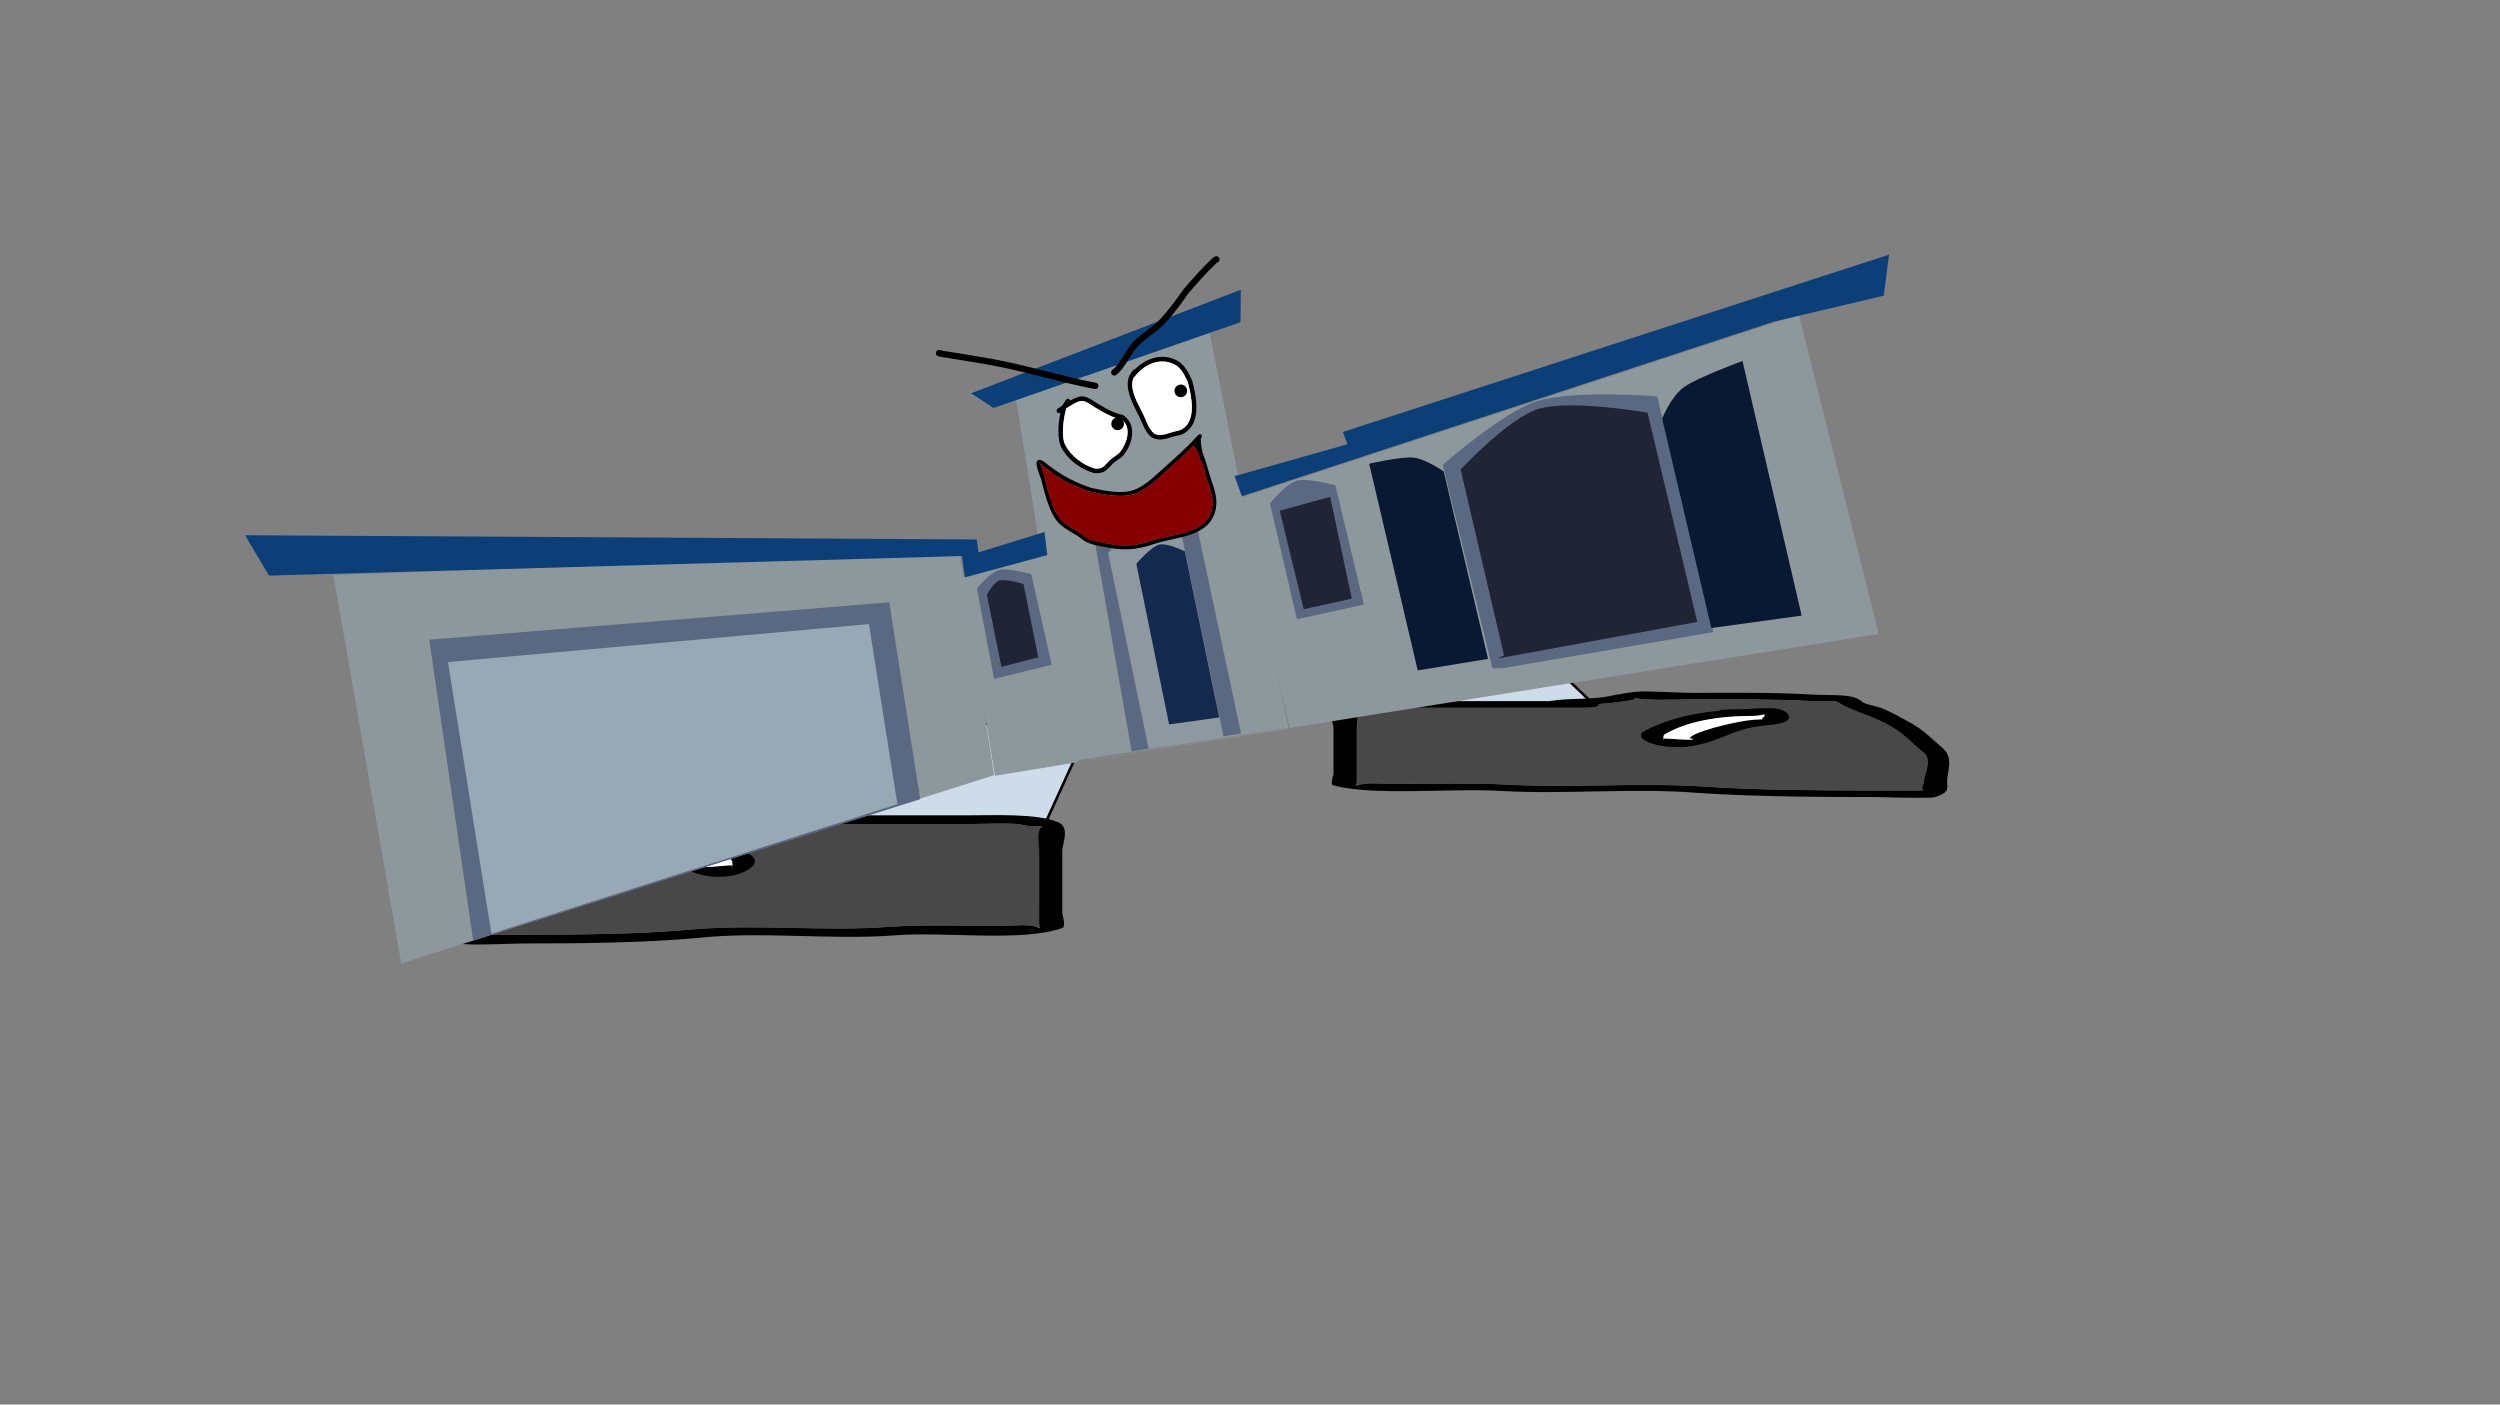 <svg version="1.1" xmlns="http://www.w3.org/2000/svg" xmlns:xlink="http://www.w3.org/1999/xlink" width="959.459" height="539.039" viewBox="0,0,959.459,539.039"><rect x="0" y="0" width="959.459" height="539.039" fill="#808080" stroke="none"/><g transform="translate(159.73,89.52)"><g data-paper-data="{&quot;isPaintingLayer&quot;:true}" fill-rule="nonzero" stroke-linejoin="miter" stroke-miterlimit="10" stroke-dasharray="" stroke-dashoffset="0" style="mix-blend-mode: normal"><g stroke-width="1"><path d="M358.375,181.543l-17.302,-28.434l82.184,0.252l29.413,28.183z" data-paper-data="{&quot;index&quot;:null}" fill="#cedce9" stroke="#000000" stroke-linecap="round"/><path d="M460.487,180.065c-2.224,0.312 -4.411,0.49 -6.576,0.619c0.015,0.048 0.022,0.098 0.022,0.15c0,1.269 -4.528,1.269 -4.528,1.269c-20,0 -40.001,0 -60.001,0c-5.147,0 -17.953,-0.576 -21.749,0.183c-2.187,0.437 -3.752,0.394 -6.554,0.451c-0.316,0.006 -0.891,0.02 -1.4,0.029c2.709,0.542 1.4,5.551 1.4,6.951c0,5.922 0,11.845 0,17.767c0,1.058 0,2.115 0,3.173c0,0.423 -0.796,1.628 0,1.269c3.03,-1.367 8.944,-0.632 15.849,-0.635c13.612,-0.005 28.186,-0.413 41.556,0.274c24.414,1.368 50.662,-0.818 74.881,0.707c20.398,1.429 44.815,1.558 65.83,1.558c5.283,0 10.566,0 15.849,0c0.795,0 2.043,-0.03 3.335,-0.063c-1.3,-0.651 0.061,-2.225 0.061,-3.11c0,-3.304 3.952,-9.004 -0.9,-11.972c-4.287,-3.605 -7,-7.075 -13.993,-10.67c-5.16,-2.652 -13.193,-5.004 -17.463,-7.639c-2.07,-1.57 -3.923,-0.448 -10.664,-0.811c-14.916,-0.804 -29.875,-0.635 -45.284,-0.635c-5.617,0 -12.671,0.32 -18.114,0c-1.149,-0.067 -3.308,-0.318 -4.927,-0.524c2.96,0.641 -3.795,1.261 -6.633,1.659zM389.404,179.565c15.116,0 30.231,0 45.347,0c0.436,-0.061 0.872,-0.122 1.308,-0.183c5.743,-0.805 10.929,-0.592 15.849,-0.952c6.706,-0.491 10.717,-2.145 17.635,-2.538c3.975,-0.226 14.983,0.501 20.617,0.501c15.277,0 30.537,-0.245 45.284,0.635c8.284,0.494 15.285,-0.469 19.159,2.47c0.571,1.116 5.142,1.814 7.533,2.673c3.654,1.313 6.708,3.256 9.535,4.71c7.009,3.603 10.091,7.308 14.485,11.003c3.927,3.894 1.364,8.724 1.364,12.775c0,2.24 1.26,3.818 -4.528,5.711c-2.018,0.66 -20.665,0 -23.774,0c-21.676,0 -47.004,-0.161 -68.027,-1.634c-23.096,-1.892 -50.588,0.658 -74.461,-0.68c-19.237,-1.214 -48.931,2.021 -64.685,-2.128c-1.56,-0.411 0,-3.766 0,-4.442c0,-5.922 0,-11.845 0,-17.767c0,-1.98 -3.114,-6.708 1.61,-8.182c8.245,-2.573 23.676,-1.971 35.749,-1.971z" data-paper-data="{&quot;index&quot;:null}" fill="#000000" stroke="none" stroke-linecap="butt"/><path d="M453.848,180.623c2.165,-0.129 4.378,-0.309 6.602,-0.62c2.839,-0.398 9.62,-1.019 6.66,-1.659c1.619,0.205 3.796,0.456 4.945,0.524c5.443,0.32 12.56,0.003 18.177,0.003c15.409,0 30.465,-0.152 45.381,0.652c6.741,0.363 8.608,-0.754 10.678,0.816c4.27,2.635 12.336,5.005 17.497,7.657c6.994,3.595 9.715,7.09 14.003,10.694c4.852,2.969 0.878,8.69 0.878,11.994c0,0.884 -1.369,2.463 -0.07,3.114c-1.292,0.033 -2.542,0.064 -3.337,0.064c-5.283,0 -10.575,0.004 -15.859,0.004c-21.016,0 -45.532,-0.107 -65.93,-1.536c-24.219,-1.525 -50.707,0.649 -75.121,-0.719c-13.369,-0.686 -27.984,-0.293 -41.597,-0.288c-6.906,0.002 -12.824,-0.735 -15.855,0.632c-0.796,0.359 -0.003,-0.848 -0.003,-1.271c0,-1.058 -0.008,-2.12 -0.008,-3.178c0,-5.922 -0.009,-11.88 -0.009,-17.802c0,-1.4 1.323,-6.421 -1.386,-6.963c0.508,-0.009 1.084,-0.023 1.4,-0.029c2.802,-0.057 4.371,-0.016 6.557,-0.453c3.796,-0.759 16.614,-0.189 21.76,-0.189c20,0 40.107,-0.025 60.108,-0.025c0,0 4.551,-0.002 4.551,-1.271c0,-0.052 -0.007,-0.102 -0.022,-0.15z" data-paper-data="{&quot;noHover&quot;:false,&quot;origItem&quot;:[&quot;Path&quot;,{&quot;applyMatrix&quot;:true,&quot;segments&quot;:[[[579.60736,595.76373],[0.95609,-0.20262],[0.00646,0.07548]],[[579.61718,596],[0,-0.08208],[0,2]],[[577.61718,598],[0,0],[-8.83333,0]],[[551.11718,598],[8.83333,0],[-2.27308,0]],[[541.51161,598.28885],[1.67648,-1.19621],[-0.96568,0.68904]],[[538.61718,599],[1.23739,-0.09027],[-0.13966,0.01019]],[[537.99901,599.04541],[0.22447,-0.0134],[1.19653,0.85421]],[[538.61718,610],[0,-2.20646],[0,9.33333]],[[538.61718,638],[0,-9.33333],[0,1.66667]],[[538.61718,643],[0,-1.66667],[0,0.66667]],[[538.61718,645],[-0.35177,0.56631],[1.33831,-2.15456]],[[545.61718,644],[-3.04994,0.00386],[6.01206,-0.00761]],[[563.97058,644.43107],[-5.90478,-1.08158],[10.78253,2.15651]],[[597.04254,645.54479],[-10.6965,-2.40266],[9.00888,2.25222]],[[626.11718,648],[-9.28168,0],[2.33333,0]],[[633.11718,648],[-2.33333,0],[0.35109,0]],[[634.59021,647.90091],[-0.5707,0.05184],[-0.57412,-1.02596]],[[634.61718,643],[0,1.39387],[0,-5.20707]],[[634.21982,624.13246],[2.14282,4.67827],[-1.8936,-5.6808]],[[628.03948,607.31672],[3.08887,5.66543],[-2.2791,-4.1802]],[[620.32688,595.27881],[1.8857,4.15235],[-0.91417,-2.47477]],[[615.61718,594],[2.9771,0.57275],[-6.58756,-1.26734]],[[595.61718,593],[6.8054,0],[-2.48058,0]],[[587.61718,593],[2.40395,0.50364],[-0.50743,-0.10631]],[[585.44122,592.1748],[0.71481,0.32365],[1.30749,1.01011]],[[582.51161,594.78885],[1.25365,-0.62682],[-0.98239,0.4912]]],&quot;closed&quot;:true}],&quot;index&quot;:null}" fill="#484848" stroke="none" stroke-linecap="butt"/><path d="M517.33,185.276c0,-0.147 -0.063,-0.394 -0.123,-0.636c-0.233,0.098 -0.581,0.182 -1.029,0.253c-1.342,0.382 -3.377,0.382 -3.377,0.382c-17.249,0 -27.211,3.369 -33.309,6.913c-0.717,0.402 -0.654,0.887 -0.654,1.336c0,0.128 -0.044,0.331 -0.091,0.541c0.046,-0.068 0.159,-0.123 0.391,-0.159c1.024,-0.158 9.928,0.808 11.021,0.252c0.328,-0.167 -1.611,-0.198 -1.504,-0.387c1.315,-2.315 15.264,-5.816 22.12,-6.777c1.778,-0.249 3.78,-0.375 5.77,-0.432c-0.778,-0.34 0.783,-0.859 0.783,-1.288zM478.724,194.171c-0.103,0.451 -0.194,0.882 0.115,0.623c0.211,-0.178 -0.094,-0.427 -0.115,-0.623zM471.393,191.054c6.472,-3.419 15.08,-6.537 28.493,-7.764c1.26,-0.552 3.859,-0.552 3.859,-0.552h2.264c5.127,0 7.839,-0.501 13.346,-0.501c7.648,0 9.421,4.262 5.421,5.51c-2.524,0.788 -6.572,1.046 -9.95,1.519c-10,1.401 -13.71,5.428 -24.667,7.431c-11.613,2.123 -24.398,-2.488 -18.767,-5.644z" data-paper-data="{&quot;index&quot;:null}" fill="#000000" stroke="none" stroke-linecap="butt"/><path d="M517.376,184.598c0.06,0.242 0.133,0.492 0.133,0.639c0,0.429 -1.543,0.957 -0.764,1.296c-1.99,0.057 -4.004,0.178 -5.782,0.427c-6.857,0.961 -20.873,4.444 -22.188,6.759c-0.107,0.188 1.617,0.331 1.288,0.498c-1.093,0.556 -10.074,-0.427 -11.098,-0.269c-0.232,0.036 -0.345,0.092 -0.39,0.159c0.048,-0.21 0.083,-0.416 0.083,-0.544c0,-0.45 -0.083,-0.943 0.634,-1.345c6.098,-3.544 16.42,-6.987 33.668,-6.987c0,0 2.045,0.003 3.386,-0.38c0.447,-0.071 0.796,-0.155 1.029,-0.253z" data-paper-data="{&quot;noHover&quot;:false,&quot;origItem&quot;:[&quot;Path&quot;,{&quot;applyMatrix&quot;:true,&quot;segments&quot;:[[[607.563,601.99816],[0.02649,0.38155],[-0.10299,0.15484]],[[607.10872,602.39727],[0.1976,-0.11227],[-0.59254,0.60273]],[[605.61718,603],[0,0],[-7.618,0]],[[590.90604,613.89443],[2.69308,-5.58508],[-0.31682,0.63364]],[[590.61718,616],[0,-0.70843],[0,0.20156]],[[590.57685,616.85325],[0.02106,-0.33136],[0.02013,-0.10671]],[[590.74964,616.60263],[-0.10238,0.05628],[0.45234,-0.24865]],[[595.61718,617],[-0.48256,0.87548],[0.14503,-0.26312]],[[594.95308,616.3906],[-0.04725,0.29671],[0.58086,-3.64773]],[[604.72276,605.71115],[-3.02833,1.51416],[0.78545,-0.39273]],[[607.27135,605.03032],[-0.87898,0.0905],[-0.34365,-0.53523]],[[607.61718,603],[0,0.6759],[0,-0.23192]]],&quot;closed&quot;:true}],&quot;index&quot;:null}" fill="#ffffff" stroke="none" stroke-linecap="butt"/></g><g stroke-width="1"><path d="M147.337,226.044l29.413,-37.65l82.184,-0.336l-17.302,37.986z" data-paper-data="{&quot;index&quot;:null}" fill="#cedce9" stroke="#000000" stroke-linecap="round"/><path d="M139.519,224.07c-2.838,-0.531 -9.594,-1.36 -6.633,-2.216c-1.619,0.274 -3.778,0.609 -4.927,0.7c-5.443,0.427 -12.497,0 -18.114,0c-15.409,0 -30.368,-0.227 -45.284,0.848c-6.741,0.486 -8.594,-1.014 -10.664,1.084c-4.27,3.52 -12.303,6.661 -17.463,10.205c-6.994,4.803 -9.706,9.439 -13.993,14.255c-4.852,3.966 -0.9,11.58 -0.9,15.994c0,1.182 1.361,3.285 0.061,4.154c1.292,0.044 2.54,0.084 3.335,0.084c5.283,0 10.566,0 15.849,0c21.015,0 45.433,-0.172 65.83,-2.081c24.219,-2.037 50.467,0.884 74.881,-0.944c13.37,-0.917 27.943,-0.372 41.556,-0.365c6.906,0.003 12.819,-0.979 15.849,0.848c0.796,0.48 0,-1.13 0,-1.695c0,-1.413 0,-2.826 0,-4.239c0,-7.912 0,-15.824 0,-23.736c0,-1.87 -1.31,-8.562 1.4,-9.286c-0.508,-0.011 -1.083,-0.03 -1.4,-0.038c-2.802,-0.077 -4.367,-0.019 -6.554,-0.603c-3.796,-1.014 -16.602,-0.245 -21.749,-0.245c-20,0 -40.001,0 -60.001,0c0,0 -4.528,0 -4.528,-1.695c0,-0.07 0.008,-0.136 0.022,-0.2c-2.165,-0.172 -4.351,-0.41 -6.576,-0.826zM210.602,223.401c12.073,0 27.504,-0.805 35.749,2.633c4.725,1.97 1.61,8.285 1.61,10.931c0,7.912 0,15.824 0,23.736c0,0.903 1.56,5.385 0,5.934c-15.754,5.542 -45.448,1.22 -64.685,2.843c-23.873,1.788 -51.365,-1.619 -74.461,0.909c-21.023,1.968 -46.351,2.183 -68.027,2.183c-3.109,0 -21.756,0.882 -23.774,0c-5.788,-2.528 -4.528,-4.637 -4.528,-7.629c0,-5.412 -2.563,-11.864 1.364,-17.066c4.394,-4.936 7.476,-9.886 14.485,-14.699c2.827,-1.941 5.881,-4.538 9.535,-6.292c2.391,-1.147 6.962,-2.08 7.533,-3.571c3.874,-3.927 10.875,-2.64 19.159,-3.3c14.747,-1.175 30.007,-0.848 45.284,-0.848c5.634,0 16.642,-0.971 20.617,-0.669c6.919,0.526 10.93,2.735 17.635,3.391c4.921,0.481 10.106,0.196 15.849,1.272c0.436,0.082 0.872,0.163 1.308,0.245c15.116,0 30.231,0 45.347,0z" data-paper-data="{&quot;index&quot;:null}" fill="#000000" stroke="none" stroke-linecap="butt"/><path d="M146.158,224.815c-0.015,0.064 -0.022,0.131 -0.022,0.2c0,1.695 4.551,1.698 4.551,1.698c20,0 40.107,0.034 60.108,0.034c5.147,0 17.965,-0.761 21.76,0.253c2.186,0.584 3.755,0.529 6.557,0.606c0.316,0.009 0.892,0.028 1.4,0.039c-2.709,0.724 -1.386,7.432 -1.386,9.302c0,7.912 -0.009,15.871 -0.009,23.783c0,1.413 -0.008,2.833 -0.008,4.245c0,0.565 0.793,2.178 -0.003,1.698c-3.03,-1.826 -8.949,-0.841 -15.855,-0.844c-13.612,-0.006 -28.227,-0.532 -41.597,0.385c-24.414,1.828 -50.902,-1.076 -75.121,0.961c-20.398,1.909 -44.914,2.052 -65.93,2.052c-5.283,0 -10.575,-0.005 -15.859,-0.005c-0.795,0 -2.045,-0.041 -3.337,-0.085c1.3,-0.87 -0.07,-2.979 -0.07,-4.16c0,-4.414 -3.973,-12.058 0.878,-16.023c4.287,-4.816 7.009,-9.484 14.003,-14.287c5.16,-3.544 13.227,-6.71 17.497,-10.23c2.07,-2.098 3.937,-0.605 10.678,-1.09c14.915,-1.074 29.972,-0.871 45.381,-0.871c5.617,0 12.734,0.423 18.177,-0.004c1.149,-0.09 3.326,-0.425 4.945,-0.7c-2.96,0.856 3.821,1.686 6.66,2.217c2.224,0.416 4.437,0.657 6.602,0.829z" data-paper-data="{&quot;noHover&quot;:false,&quot;origItem&quot;:[&quot;Path&quot;,{&quot;applyMatrix&quot;:true,&quot;segments&quot;:[[[579.60736,595.76373],[0.95609,-0.20262],[0.00646,0.07548]],[[579.61718,596],[0,-0.08208],[0,2]],[[577.61718,598],[0,0],[-8.83333,0]],[[551.11718,598],[8.83333,0],[-2.27308,0]],[[541.51161,598.28885],[1.67648,-1.19621],[-0.96568,0.68904]],[[538.61718,599],[1.23739,-0.09027],[-0.13966,0.01019]],[[537.99901,599.04541],[0.22447,-0.0134],[1.19653,0.85421]],[[538.61718,610],[0,-2.20646],[0,9.33333]],[[538.61718,638],[0,-9.33333],[0,1.66667]],[[538.61718,643],[0,-1.66667],[0,0.66667]],[[538.61718,645],[-0.35177,0.56631],[1.33831,-2.15456]],[[545.61718,644],[-3.04994,0.00386],[6.01206,-0.00761]],[[563.97058,644.43107],[-5.90478,-1.08158],[10.78253,2.15651]],[[597.04254,645.54479],[-10.6965,-2.40266],[9.00888,2.25222]],[[626.11718,648],[-9.28168,0],[2.33333,0]],[[633.11718,648],[-2.33333,0],[0.35109,0]],[[634.59021,647.90091],[-0.5707,0.05184],[-0.57412,-1.02596]],[[634.61718,643],[0,1.39387],[0,-5.20707]],[[634.21982,624.13246],[2.14282,4.67827],[-1.8936,-5.6808]],[[628.03948,607.31672],[3.08887,5.66543],[-2.2791,-4.1802]],[[620.32688,595.27881],[1.8857,4.15235],[-0.91417,-2.47477]],[[615.61718,594],[2.9771,0.57275],[-6.58756,-1.26734]],[[595.61718,593],[6.8054,0],[-2.48058,0]],[[587.61718,593],[2.40395,0.50364],[-0.50743,-0.10631]],[[585.44122,592.1748],[0.71481,0.32365],[1.30749,1.01011]],[[582.51161,594.78885],[1.25365,-0.62682],[-0.98239,0.4912]]],&quot;closed&quot;:true}],&quot;index&quot;:null}" fill="#484848" stroke="none" stroke-linecap="butt"/><path d="M82.676,231.03c0,0.573 1.561,1.267 0.783,1.721c1.99,0.077 3.992,0.244 5.77,0.577c6.857,1.284 20.805,5.961 22.12,9.053c0.107,0.252 -1.832,0.293 -1.504,0.517c1.093,0.742 9.997,-0.548 11.021,-0.337c0.232,0.048 0.346,0.122 0.391,0.212c-0.048,-0.281 -0.091,-0.552 -0.091,-0.723c0,-0.601 0.063,-1.248 -0.654,-1.785c-6.098,-4.734 -16.06,-9.235 -33.309,-9.235c0,0 -2.035,0 -3.377,-0.511c-0.447,-0.095 -0.795,-0.207 -1.029,-0.338c-0.06,0.323 -0.123,0.653 -0.123,0.849zM121.167,243.746c0.309,0.347 0.218,-0.229 0.115,-0.832c-0.021,0.262 -0.326,0.595 -0.115,0.832zM128.613,238.749c5.631,4.216 -7.154,10.377 -18.767,7.54c-10.957,-2.677 -14.667,-8.056 -24.667,-9.928c-3.378,-0.632 -7.426,-0.978 -9.95,-2.03c-3.999,-1.667 -2.226,-7.361 5.421,-7.361c5.507,0 8.219,0.669 13.346,0.669h2.264c0,0 2.599,0 3.859,0.737c13.414,1.639 22.021,5.804 28.493,10.372z" data-paper-data="{&quot;index&quot;:null}" fill="#000000" stroke="none" stroke-linecap="butt"/><path d="M82.63,230.124c0.233,0.131 0.581,0.243 1.029,0.338c1.342,0.511 3.386,0.507 3.386,0.507c17.249,0 27.571,4.6 33.668,9.335c0.717,0.537 0.634,1.196 0.634,1.797c0,0.171 0.035,0.446 0.083,0.727c-0.046,-0.09 -0.158,-0.165 -0.39,-0.213c-1.024,-0.211 -10.006,1.101 -11.098,0.359c-0.328,-0.223 1.396,-0.414 1.288,-0.666c-1.315,-3.092 -15.331,-7.746 -22.188,-9.029c-1.778,-0.333 -3.792,-0.494 -5.782,-0.57c0.778,-0.454 -0.764,-1.159 -0.764,-1.732c0,-0.197 0.073,-0.531 0.133,-0.854z" data-paper-data="{&quot;noHover&quot;:false,&quot;origItem&quot;:[&quot;Path&quot;,{&quot;applyMatrix&quot;:true,&quot;segments&quot;:[[[607.563,601.99816],[0.02649,0.38155],[-0.10299,0.15484]],[[607.10872,602.39727],[0.1976,-0.11227],[-0.59254,0.60273]],[[605.61718,603],[0,0],[-7.618,0]],[[590.90604,613.89443],[2.69308,-5.58508],[-0.31682,0.63364]],[[590.61718,616],[0,-0.70843],[0,0.20156]],[[590.57685,616.85325],[0.02106,-0.33136],[0.02013,-0.10671]],[[590.74964,616.60263],[-0.10238,0.05628],[0.45234,-0.24865]],[[595.61718,617],[-0.48256,0.87548],[0.14503,-0.26312]],[[594.95308,616.3906],[-0.04725,0.29671],[0.58086,-3.64773]],[[604.72276,605.71115],[-3.02833,1.51416],[0.78545,-0.39273]],[[607.27135,605.03032],[-0.87898,0.0905],[-0.34365,-0.53523]],[[607.61718,603],[0,0.6759],[0,-0.23192]]],&quot;closed&quot;:true}],&quot;index&quot;:null}" fill="#ffffff" stroke="none" stroke-linecap="butt"/></g><path d="M-159.73,449.52v-539.039h959.459v539.039z" fill="none" stroke="#f00000" stroke-width="0" stroke-linecap="butt"/><g><path d="M335.166,190.122l-19.065,-88.579l214.531,-70.32l30.646,122.551l-340.324,54.331z" fill="#8d989d" stroke="#000000" stroke-width="0" stroke-linecap="round"/><path d="M222.118,208.23l-12.528,-76.277l31.314,-9.211l13.144,80.214z" fill="#8d989d" stroke="#000000" stroke-width="0" stroke-linecap="round"/><path d="M252.473,202.413l-22.215,-138.543l74.189,-26.005l30.261,151.912z" fill="#8d989d" stroke="#000000" stroke-width="0" stroke-linecap="round"/><path d="M-5.726,280.219l-26.071,-149.083l240.387,-8.317l13.219,85.161z" fill="#8d989d" stroke="#000000" stroke-width="0" stroke-linecap="round"/><path d="M21.853,271.388l-16.85,-115.417l176.564,-14.324l11.855,75.534z" fill="#5a6882" stroke="#000000" stroke-width="0" stroke-linecap="round"/><path d="M28.859,268.821l-16.674,-104.254l161.553,-14.571l10.946,69.116z" fill="#98a8b5" stroke="#000000" stroke-width="0" stroke-linecap="round"/><path d="M243.907,165.617l-22.117,5.409l-6.629,-34.721c0,0 4.972,-6.148 8.69,-7.124c3.147,-0.826 12.192,1.64 12.192,1.64z" fill="#5a6882" stroke="#000000" stroke-width="0" stroke-linecap="round"/><path d="M224.597,166.405l-5.587,-27.644c0,0 2.672,-4.865 4.77,-5.485c2.509,-0.741 9.275,1.337 9.275,1.337l5.697,28.142z" fill="#202435" stroke="#000000" stroke-width="0" stroke-linecap="round"/><path d="M274.573,198.81l-14.166,-80.636c0,0 9.117,-10.034 15.124,-11.745c6.641,-1.892 23.011,0.882 23.011,0.882l18.012,84.657z" fill="#5a6882" stroke="#000000" stroke-width="0" stroke-linecap="round"/><path d="M281.083,197.763l-15.536,-75.027c0,0 5.559,-7.255 9.981,-8.479c4.878,-1.35 18.053,0.718 18.053,0.718l16.375,78.626z" fill="#8e98a1" stroke="#000000" stroke-width="0" stroke-linecap="round"/><path d="M308.191,185.814l-19.239,2.686l-12.576,-61.633c0,0 5.573,-6.543 8.832,-7.386c2.896,-0.748 9.764,2.58 9.764,2.58z" fill="#132a4e" stroke="#000000" stroke-width="0" stroke-linecap="round"/><path d="M327.658,103.661c0,0 6.126,-7.548 10.267,-8.693c4.22,-1.167 14.818,1.757 14.818,1.757l10.983,45.763l-25.71,5.681l-10.358,-44.509z" fill="#5a6882" stroke="#000000" stroke-width="0" stroke-linecap="round"/><path d="M331.413,106.484l19.353,-5.32l8.282,39.053l-18.412,4.069z" fill="#202435" stroke="#000000" stroke-width="0" stroke-linecap="round"/><path d="M413.043,166.972l-19.037,-78.112c0,0 22.81,-20.154 36.008,-24.37c14.161,-4.523 46.272,-1.912 46.272,-1.912l21.548,90.482l-80.597,13.817z" fill="#5a6882" stroke="#000000" stroke-width="0" stroke-linecap="round"/><path d="M417.491,161.995l-16.648,-71.318c0,0 18.211,-19.703 29.979,-23.287c12.128,-3.693 41.744,1.446 41.744,1.446l19.081,80.321l-76.555,14.033z" fill="#202435" stroke="#000000" stroke-width="0" stroke-linecap="round"/><path d="M411.355,163.351l-26.983,4.41l-18.636,-79.31c0,0 12.18,-2.859 17.105,-2.343c4.591,0.48 11.514,5.338 11.514,5.338z" fill="#091934" stroke="#000000" stroke-width="0" stroke-linecap="round"/><path d="M478.18,71.146c0,0 3.294,-8.456 8.417,-12.132c5.154,-3.698 22.417,-9.992 22.417,-9.992l22.703,97.715l-34.668,4.777z" fill="#091934" stroke="#000000" stroke-width="0" stroke-linecap="round"/><path d="M209.44,123.877l-265.932,7.512l-9.194,-15.497l280.82,1.624l0.652,4.959l25.342,-7.819l1.071,8.861l-31.617,8.54z" fill="#0c3f78" stroke="#000000" stroke-width="0" stroke-linecap="round"/><path d="M212.985,61.41l103.493,-39.733l-0.132,12.455l-94.79,32.929z" fill="#0c3f78" stroke="#000000" stroke-width="0" stroke-linecap="round"/><path d="M314.091,93.207l43.283,-12.228l-1.71,-4.725l209.616,-68.066l-2.063,15.766l-42.382,10.031l-203.986,66.933z" fill="#0c3f78" stroke="#000000" stroke-width="0" stroke-linecap="round"/><path d="M250.612,63.682c0.251,0.16 0.368,0.35 0.411,0.533c1.583,-0.897 3.191,-1.603 4.461,-1.636c2.048,-0.053 4.372,1.776 6.014,2.774c2.795,1.699 6.429,3.819 9.653,4.35c5.42,3.399 4.029,10.578 0.567,15.131c-1.129,1.484 -3.044,2.304 -4.254,3.495c-2.52,2.481 -3.407,4.123 -7.398,3.702c-5.112,-1.515 -9.934,-5.049 -12.44,-9.773c-1.664,-3.136 -1.282,-9.159 -0.37,-13.436c-0.015,0.01 -0.029,0.02 -0.043,0.03c0,0 -0.754,0.513 -1.267,-0.24c-0.513,-0.754 0.24,-1.267 0.24,-1.267c0.505,-0.335 1.115,-0.757 1.788,-1.211c0.001,-0.002 0.001,-0.003 0.002,-0.005c0.183,-0.292 0.367,-0.583 0.55,-0.875l0.826,-1.295c0,0 0.491,-0.769 1.259,-0.278zM249.517,67.247c-1.048,3.449 -2.04,10.822 -0.383,13.983c2.245,4.282 6.637,7.617 11.29,9.012c3.254,0.337 3.716,-1.21 5.759,-3.21c1.198,-1.173 3.009,-1.891 4.108,-3.333c2.599,-3.41 4.392,-9.549 0.21,-12.293c-3.32,-0.546 -7.08,-2.752 -9.949,-4.494c-1.331,-0.808 -3.429,-2.525 -5.093,-2.509c-1.454,0.014 -3.949,1.507 -5.941,2.844z" fill="#000000" stroke="none" stroke-width="0.5" stroke-linecap="butt"/><path d="M255.435,64.347c1.664,-0.016 3.785,1.696 5.116,2.505c2.869,1.742 6.682,3.979 10.002,4.526c4.182,2.743 2.386,8.947 -0.213,12.357c-1.099,1.442 -2.931,2.178 -4.129,3.351c-2.043,2 -2.535,3.555 -5.789,3.218c-4.653,-1.395 -9.101,-4.769 -11.346,-9.051c-1.657,-3.161 -0.653,-10.596 0.394,-14.045c1.991,-1.337 4.51,-2.846 5.963,-2.861z" data-paper-data="{&quot;noHover&quot;:false,&quot;origItem&quot;:[&quot;Path&quot;,{&quot;applyMatrix&quot;:true,&quot;segments&quot;:[[[235.85151,206.09005],[1.8362,-0.72028],[-1.45324,2.58368]],[[233.06251,217.2504],[-0.76961,-2.83217],[1.04253,3.83651]],[[240.52891,226.48989],[-3.4888,-1.94577],[2.55305,0.84841]],[[245.72253,224.93403],[-1.99502,1.24367],[1.17025,-0.72952]],[[249.6127,222.98667],[-1.13815,0.96275],[2.69185,-2.277]],[[251.96233,213.15313],[2.8714,2.94482],[-2.56908,-1.02763]],[[244.77116,207.77896],[1.99445,1.90814],[-0.92537,-0.88533]],[[241.12651,204.86033],[1.33937,0.28232],[-1.16993,-0.2466]]],&quot;closed&quot;:true}]}" fill="#ffffff" stroke="none" stroke-width="0.5" stroke-linecap="butt"/><path d="M276.003,52.056c4.137,-4.083 10.144,-6.183 15.81,-3.31c3.102,1.573 4.577,4.767 5.969,7.715c1.677,6.184 3.758,16.553 -3.26,20.43c-1.337,0.738 -2.208,0.654 -3.623,1.061c-3.131,0.9 -5.403,1.934 -8.52,0.509c-2.689,-2.162 -3.478,-5.264 -4.971,-8.246c-2.53,-5.054 -7.184,-12.969 -1.982,-17.942zM275.393,55.348c-2.015,4.285 1.841,10.411 3.65,14.055c1.282,2.581 1.98,5.631 4.294,7.505c2.47,1.109 4.56,0.009 7.054,-0.708c1.125,-0.324 2.187,-0.348 3.239,-0.9c6.128,-3.217 3.814,-13.062 2.441,-18.208c-1.198,-2.493 -2.415,-5.387 -5.079,-6.718c-5.725,-2.862 -11.654,0.079 -15.209,4.672c0,0 -0.149,0.192 -0.391,0.301z" fill="#000000" stroke="none" stroke-width="0.5" stroke-linecap="butt"/><path d="M275.736,55.011c3.554,-4.593 9.552,-7.555 15.277,-4.693c2.663,1.331 3.912,4.25 5.11,6.743c1.373,5.145 3.666,15.076 -2.462,18.293c-1.052,0.552 -2.127,0.582 -3.253,0.906c-2.494,0.717 -4.615,1.817 -7.085,0.708c-2.315,-1.873 -3.045,-4.944 -4.327,-7.525c-1.809,-3.644 -5.668,-9.844 -3.653,-14.129c0.243,-0.109 0.393,-0.303 0.393,-0.303z" data-paper-data="{&quot;noHover&quot;:false,&quot;origItem&quot;:[&quot;Path&quot;,{&quot;applyMatrix&quot;:true,&quot;segments&quot;:[[[258.74045,201.12728],[0.21436,-0.04463],[-2.37853,3.08313]],[[259.17722,213.06082],[-0.80619,-3.24688],[0.57113,2.3002]],[[261.29379,219.84911],[-1.52627,-1.91511],[1.78632,1.32855]],[[267.08345,220.53251],[-2.12947,0.13309],[0.96116,-0.06007]],[[269.84433,220.38444],[-0.94312,0.25688],[5.49183,-1.49583]],[[275.03544,206.19733],[0.18944,4.37529],[-0.51977,-2.21412]],[[272.1494,199.90185],[1.90234,1.54157],[-4.08938,-3.31385]],[[259.10813,200.95489],[3.66896,-3.05763],[0,0]]],&quot;closed&quot;:true}]}" fill="#ffffff" stroke="none" stroke-width="0.5" stroke-linecap="butt"/><path d="M266.828,73.653c-0.29,-1.312 0.538,-2.61 1.85,-2.9c1.312,-0.29 2.61,0.538 2.9,1.85c0.29,1.312 -0.538,2.61 -1.85,2.9c-1.312,0.29 -2.61,-0.538 -2.9,-1.85z" fill="#000000" stroke="none" stroke-width="0.5" stroke-linecap="butt"/><path d="M291.075,61.011c-0.29,-1.312 0.538,-2.61 1.85,-2.9c1.312,-0.29 2.61,0.538 2.9,1.85c0.29,1.312 -0.538,2.61 -1.85,2.9c-1.312,0.29 -2.61,-0.538 -2.9,-1.85z" fill="#000000" stroke="none" stroke-width="0.5" stroke-linecap="butt"/><path d="M199.48,45.716c0.296,-1.179 1.476,-0.883 1.476,-0.883l0.841,0.216c6.295,1.025 12.606,1.983 18.883,3.116c13.54,2.444 26.733,6.667 40.161,9.212c0,0 1.195,0.227 0.968,1.421c-0.227,1.195 -1.421,0.968 -1.421,0.968c-13.422,-2.546 -26.606,-6.765 -40.139,-9.208c-6.263,-1.131 -12.56,-2.086 -18.841,-3.109l-1.043,-0.258c0,0 -1.179,-0.296 -0.883,-1.476z" fill="#000000" stroke="none" stroke-width="0.5" stroke-linecap="butt"/><path d="M308.255,9.777c0.211,0.953 -0.513,1.31 -0.807,1.414c-3.998,3.656 -7.446,7.667 -11.032,11.788c-2.837,4.018 -5.673,7.991 -9.05,11.586c-3.105,3.306 -7.255,5.535 -10.354,8.765c-3.266,3.404 -4.59,7.966 -8.321,11.011c0,0 -0.945,0.766 -1.71,-0.179c-0.766,-0.945 0.179,-1.71 0.179,-1.71c3.622,-2.914 4.919,-7.493 8.098,-10.806c3.107,-3.238 7.257,-5.459 10.362,-8.773c3.316,-3.539 6.09,-7.45 8.884,-11.397c3.736,-4.304 7.342,-8.486 11.536,-12.292l0.767,-0.334c0,0 1.187,-0.262 1.45,0.925z" fill="#000000" stroke="none" stroke-width="0.5" stroke-linecap="butt"/><path d="M301.913,84.641c1.097,2.517 1.743,5.236 2.547,7.925c1.285,4.297 3.165,8.018 2.501,12.615c-1.788,11.728 -15.432,11.146 -23.966,14.135c-6.363,2.227 -11.677,2.488 -18.212,1.216c-3.133,-0.61 -6.8,-1.1 -9.317,-3.152c-2.714,-2.263 -6.327,-3.54 -8.809,-6.1c-3.866,-3.988 -5.44,-11.801 -6.878,-17.022c-0.347,-1.151 -2.298,-5.554 -1.559,-6.733c1.06,-1.692 3.668,0.929 4.422,1.504c5.265,4.011 10.316,6.686 16.606,8.747c4.723,0.968 10.834,2.337 15.588,0.95c3.949,-1.152 8.051,-4.982 11.059,-7.712c4.679,-4.243 9.476,-8.314 13.695,-13.042l0.031,-0.013l-0.009,-0.009l0.648,-0.613c0.097,-0.095 0.221,-0.165 0.363,-0.196c0.404,-0.089 0.805,0.166 0.894,0.571c0.04,0.18 0.011,0.359 -0.068,0.511l-0.349,0.675c-0.038,1.96 0.363,3.828 0.813,5.745zM298.423,81.428c-3.654,3.765 -7.632,7.171 -11.52,10.697c-3.187,2.889 -7.466,6.805 -11.644,8.04c-5.014,1.482 -11.409,0.091 -16.395,-0.939c-4.915,-1.602 -9.146,-3.446 -13.494,-6.267c-1.293,-0.839 -2.414,-1.805 -3.637,-2.736c-0.393,-0.299 -0.811,-0.565 -1.206,-0.863c-0.386,-0.291 -1.296,-1.396 -1.09,-0.959c0.804,1.702 1.237,3.63 1.783,5.442c1.367,4.959 2.845,12.592 6.515,16.395c2.425,2.513 6.019,3.777 8.689,5.989c2.232,1.898 5.832,2.286 8.65,2.834c6.277,1.222 11.303,0.986 17.424,-1.16c7.686,-2.692 21.503,-2.141 22.978,-12.935c0.572,-3.907 -0.887,-6.89 -2.01,-10.53c-0.673,-2.182 -1.208,-4.46 -1.933,-6.646c-0.455,-0.08 -0.566,-0.583 -0.566,-0.583l-0.033,-0.151c-0.125,-0.567 -0.407,-1.474 -0.691,-2.491c-0.464,-0.948 -1.005,-1.855 -1.656,-2.703c0,0 -0.144,-0.187 -0.165,-0.433zM299.461,80.338c-0.093,0.1 -0.187,0.199 -0.281,0.299c0.109,-0 0.207,0.028 0.291,0.069c-0.007,-0.126 -0.011,-0.248 -0.01,-0.367z" fill="#000000" stroke="none" stroke-width="0.5" stroke-linecap="butt"/><path d="M298.628,81.831c0.65,0.848 1.194,1.76 1.659,2.707c0.284,1.017 0.568,1.928 0.693,2.495l0.034,0.152c0,0 0.112,0.504 0.567,0.584c0.725,2.186 1.263,4.475 1.936,6.657c1.123,3.64 2.582,6.639 2.01,10.547c-1.475,10.794 -15.319,10.28 -23.005,12.973c-6.121,2.146 -11.19,2.383 -17.467,1.161c-2.819,-0.549 -6.434,-0.948 -8.666,-2.846c-2.67,-2.212 -6.274,-3.493 -8.699,-6.005c-3.67,-3.803 -5.151,-11.463 -6.517,-16.423c-0.546,-1.812 -0.977,-3.746 -1.781,-5.448c-0.207,-0.437 0.798,0.7 1.184,0.991c0.395,0.298 0.813,0.563 1.206,0.862c1.223,0.932 2.344,1.895 3.637,2.734c4.347,2.821 8.58,4.657 13.495,6.259c4.986,1.031 11.282,2.425 16.296,0.944c4.178,-1.235 8.464,-5.132 11.651,-8.021c3.888,-3.526 7.87,-6.929 11.523,-10.694c0.021,0.245 0.244,0.372 0.244,0.372z" data-paper-data="{&quot;noHover&quot;:false,&quot;origItem&quot;:[&quot;Path&quot;,{&quot;applyMatrix&quot;:true,&quot;segments&quot;:[[[330.27764,101.37956],[0.00377,0.246],[-3.9077,3.50041]],[[318.03778,111.24581],[4.12495,-3.24589],[-3.38098,2.65943]],[[305.86056,118.45222],[4.25424,-0.93964],[-5.10498,1.12754]],[[289.57101,116.36938],[4.90212,1.37646],[-4.79135,-1.94137]],[[276.54833,109.17426],[4.13967,3.11839],[-1.23154,-0.92772]],[[273.1118,106.19042],[1.15495,1.01475],[-0.37129,-0.32622]],[[271.96933,105.24528],[0.37291,0.32437],[-0.36505,-0.31753]],[[270.94917,104.21279],[-0.17558,-0.45084],[0.68304,1.75382]],[[272.34712,109.76558],[-0.41759,-1.8454],[1.01668,5.04287]],[[277.70061,126.57573],[-3.39562,-4.05015],[2.24376,2.67626]],[[285.95023,133.15772],[-2.50921,-2.39348],[2.09437,2.04969]],[[294.38124,136.58965],[-2.77341,-0.74446],[6.17641,1.65792]],[[311.84332,136.64966],[-6.25602,1.71339],[7.8552,-2.14847]],[[335.66882,125.35196],[-2.22591,10.66423],[0.84397,-3.85793]],[[334.4,114.70753],[0.86544,3.70939],[-0.51878,-2.22358]],[[332.93636,107.94251],[0.57053,2.23137],[-0.44813,-0.11179]],[332.41251,107.32126],[[332.3897,107.16781],[0,0],[-0.08536,-0.57434]],[[331.8744,104.63455],[0.21216,1.03482],[-0.39705,-0.97768]],[[330.41166,101.82257],[0.58941,0.89149],[0,0]]],&quot;closed&quot;:true}]}" fill="#870000" stroke="none" stroke-width="0.5" stroke-linecap="butt"/></g></g></g></svg><!--rotationCenter:479.72973:269.51952-->